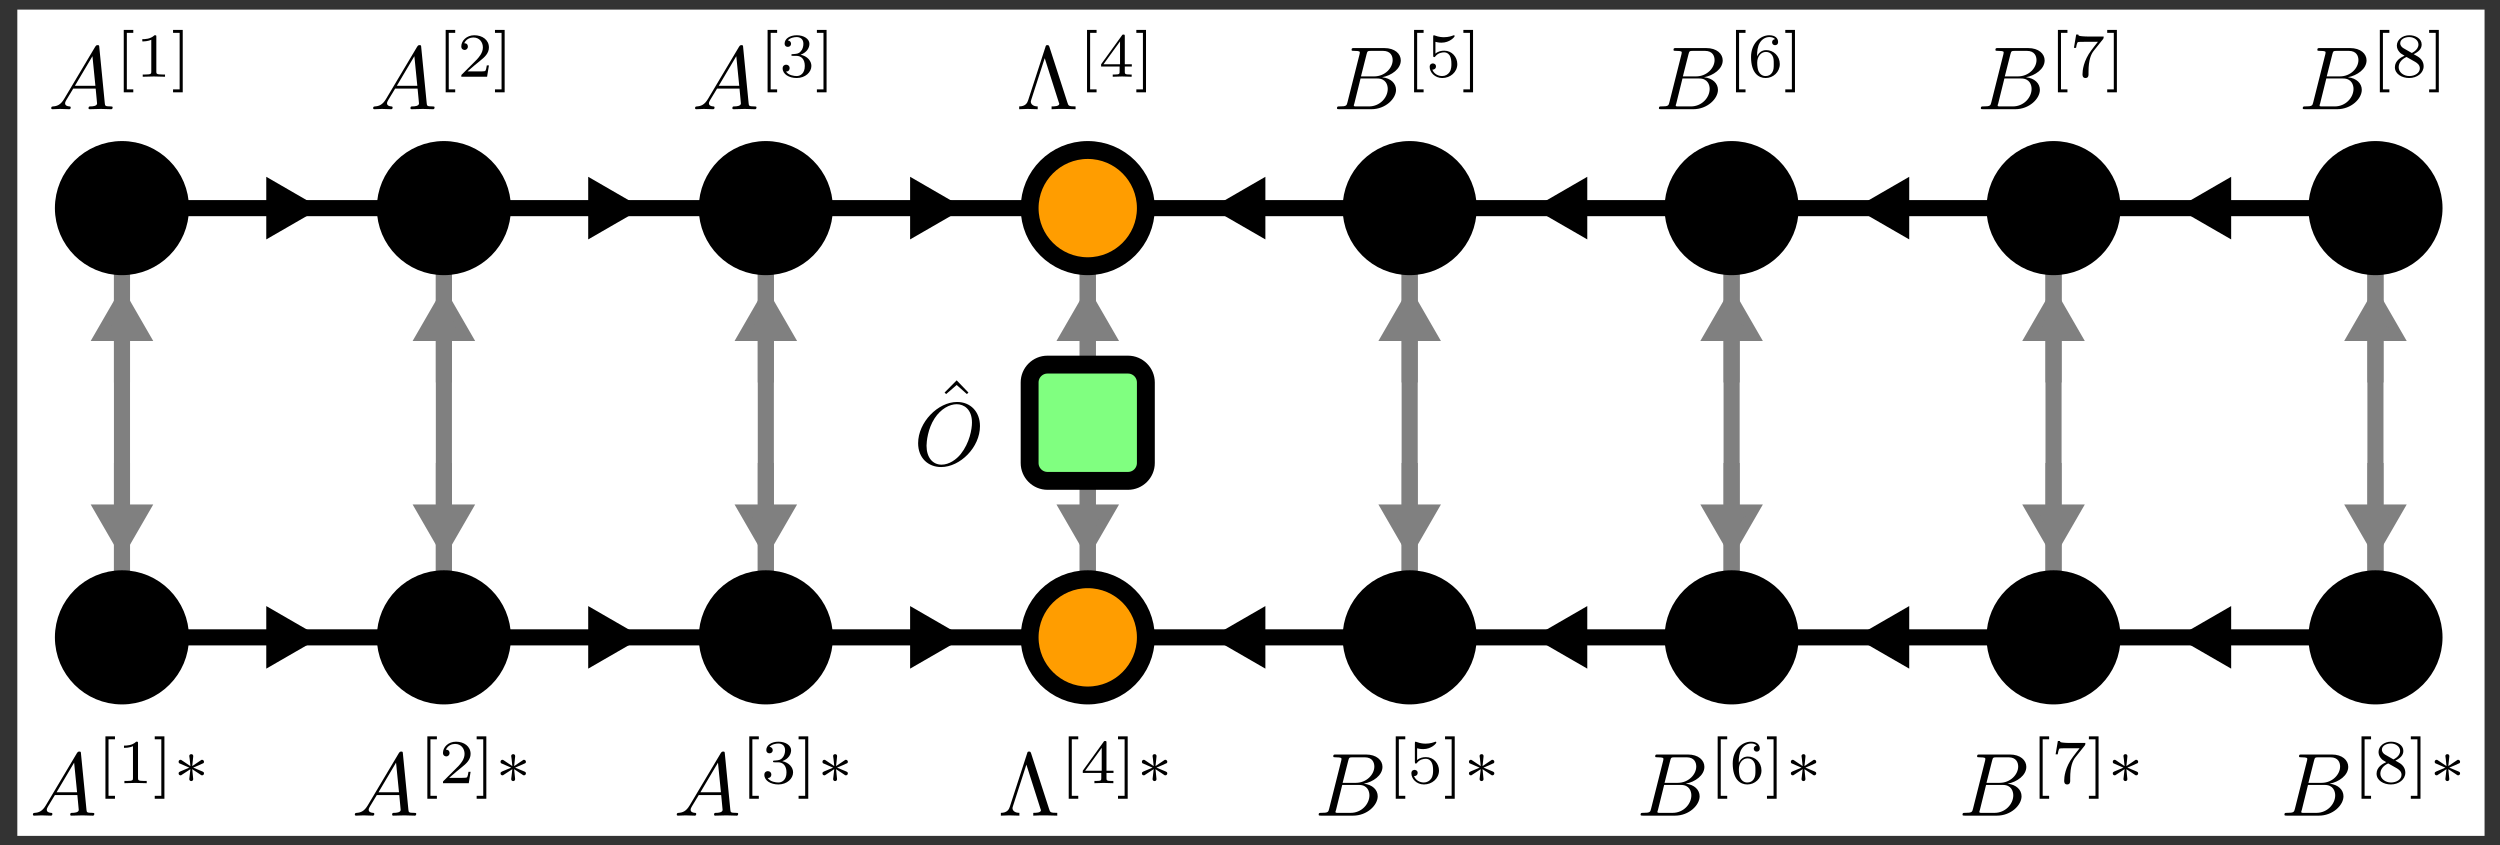 <?xml version="1.0" encoding="UTF-8"?>
<svg xmlns="http://www.w3.org/2000/svg" xmlns:xlink="http://www.w3.org/1999/xlink" width="278.525pt" height="94.192pt" viewBox="0 0 278.525 94.192" version="1.1">
<rect x="0" y="0" width="278.525" height="94.192" fill="#333333" stroke="none"/>
<defs>
<g>
<symbol overflow="visible" id="glyph0-0">
<path style="stroke:none;" d=""/>
</symbol>
<symbol overflow="visible" id="glyph0-1">
<path style="stroke:none;" d="M 2.5 -6.922 L 1.156 -5.562 L 1.328 -5.391 L 2.5 -6.406 L 3.641 -5.391 L 3.812 -5.562 Z M 2.5 -6.922 "/>
</symbol>
<symbol overflow="visible" id="glyph0-2">
<path style="stroke:none;" d="M 3.688 -6.922 C 3.625 -7.125 3.562 -7.141 3.453 -7.141 C 3.297 -7.141 3.281 -7.094 3.234 -6.922 L 1.312 -1 C 1.219 -0.703 1.016 -0.312 0.312 -0.312 L 0.312 0 C 0.641 -0.016 1.156 -0.031 1.25 -0.031 C 1.531 -0.031 2.062 -0.016 2.375 0 L 2.375 -0.312 C 1.828 -0.312 1.609 -0.594 1.609 -0.828 C 1.609 -0.875 1.609 -0.906 1.656 -1.047 L 3.156 -5.688 L 4.719 -0.781 C 4.781 -0.641 4.781 -0.625 4.781 -0.609 C 4.781 -0.312 4.188 -0.312 3.922 -0.312 L 3.922 0 C 4.281 -0.031 4.984 -0.031 5.359 -0.031 C 5.75 -0.031 6.203 -0.016 6.594 0 L 6.594 -0.312 C 5.828 -0.312 5.797 -0.375 5.688 -0.734 Z M 3.688 -6.922 "/>
</symbol>
<symbol overflow="visible" id="glyph1-0">
<path style="stroke:none;" d=""/>
</symbol>
<symbol overflow="visible" id="glyph1-1">
<path style="stroke:none;" d="M 7.375 -4.344 C 7.375 -5.953 6.312 -7.031 4.828 -7.031 C 2.688 -7.031 0.484 -4.766 0.484 -2.438 C 0.484 -0.781 1.609 0.219 3.047 0.219 C 5.156 0.219 7.375 -1.969 7.375 -4.344 Z M 3.094 -0.047 C 2.109 -0.047 1.422 -0.844 1.422 -2.156 C 1.422 -2.609 1.562 -4.062 2.328 -5.219 C 3.016 -6.266 3.984 -6.781 4.781 -6.781 C 5.594 -6.781 6.484 -6.219 6.484 -4.734 C 6.484 -4.016 6.219 -2.469 5.234 -1.234 C 4.75 -0.625 3.938 -0.047 3.094 -0.047 Z M 3.094 -0.047 "/>
</symbol>
<symbol overflow="visible" id="glyph1-2">
<path style="stroke:none;" d="M 1.781 -1.141 C 1.391 -0.484 1 -0.344 0.562 -0.312 C 0.438 -0.297 0.344 -0.297 0.344 -0.109 C 0.344 -0.047 0.406 0 0.484 0 C 0.75 0 1.062 -0.031 1.328 -0.031 C 1.672 -0.031 2.016 0 2.328 0 C 2.391 0 2.516 0 2.516 -0.188 C 2.516 -0.297 2.438 -0.312 2.359 -0.312 C 2.141 -0.328 1.891 -0.406 1.891 -0.656 C 1.891 -0.781 1.953 -0.891 2.031 -1.031 L 2.797 -2.297 L 5.297 -2.297 C 5.312 -2.094 5.453 -0.734 5.453 -0.641 C 5.453 -0.344 4.938 -0.312 4.734 -0.312 C 4.594 -0.312 4.5 -0.312 4.5 -0.109 C 4.5 0 4.609 0 4.641 0 C 5.047 0 5.469 -0.031 5.875 -0.031 C 6.125 -0.031 6.766 0 7.016 0 C 7.062 0 7.188 0 7.188 -0.203 C 7.188 -0.312 7.094 -0.312 6.953 -0.312 C 6.344 -0.312 6.344 -0.375 6.312 -0.672 L 5.703 -6.891 C 5.688 -7.094 5.688 -7.141 5.516 -7.141 C 5.359 -7.141 5.312 -7.062 5.25 -6.969 Z M 2.984 -2.609 L 4.938 -5.906 L 5.266 -2.609 Z M 2.984 -2.609 "/>
</symbol>
<symbol overflow="visible" id="glyph1-3">
<path style="stroke:none;" d="M 1.594 -0.781 C 1.5 -0.391 1.469 -0.312 0.688 -0.312 C 0.516 -0.312 0.422 -0.312 0.422 -0.109 C 0.422 0 0.516 0 0.688 0 L 4.25 0 C 5.828 0 7 -1.172 7 -2.156 C 7 -2.875 6.422 -3.453 5.453 -3.562 C 6.484 -3.75 7.531 -4.484 7.531 -5.438 C 7.531 -6.172 6.875 -6.812 5.688 -6.812 L 2.328 -6.812 C 2.141 -6.812 2.047 -6.812 2.047 -6.609 C 2.047 -6.5 2.141 -6.5 2.328 -6.5 C 2.344 -6.5 2.531 -6.5 2.703 -6.484 C 2.875 -6.453 2.969 -6.453 2.969 -6.312 C 2.969 -6.281 2.953 -6.25 2.938 -6.125 Z M 3.094 -3.656 L 3.719 -6.125 C 3.812 -6.469 3.828 -6.5 4.25 -6.5 L 5.547 -6.5 C 6.422 -6.5 6.625 -5.906 6.625 -5.469 C 6.625 -4.594 5.766 -3.656 4.562 -3.656 Z M 2.656 -0.312 C 2.516 -0.312 2.5 -0.312 2.438 -0.312 C 2.328 -0.328 2.297 -0.344 2.297 -0.422 C 2.297 -0.453 2.297 -0.469 2.359 -0.641 L 3.047 -3.422 L 4.922 -3.422 C 5.875 -3.422 6.078 -2.688 6.078 -2.266 C 6.078 -1.281 5.188 -0.312 4 -0.312 Z M 2.656 -0.312 "/>
</symbol>
<symbol overflow="visible" id="glyph2-0">
<path style="stroke:none;" d=""/>
</symbol>
<symbol overflow="visible" id="glyph2-1">
<path style="stroke:none;" d="M 2.016 1.734 L 2.016 1.406 L 1.297 1.406 L 1.297 -4.891 L 2.016 -4.891 L 2.016 -5.219 L 0.953 -5.219 L 0.953 1.734 Z M 2.016 1.734 "/>
</symbol>
<symbol overflow="visible" id="glyph2-2">
<path style="stroke:none;" d="M 2.328 -4.438 C 2.328 -4.625 2.328 -4.625 2.125 -4.625 C 1.672 -4.188 1.047 -4.188 0.766 -4.188 L 0.766 -3.938 C 0.922 -3.938 1.391 -3.938 1.766 -4.125 L 1.766 -0.578 C 1.766 -0.344 1.766 -0.25 1.078 -0.25 L 0.812 -0.25 L 0.812 0 C 0.938 0 1.797 -0.031 2.047 -0.031 C 2.266 -0.031 3.141 0 3.297 0 L 3.297 -0.25 L 3.031 -0.25 C 2.328 -0.25 2.328 -0.344 2.328 -0.578 Z M 2.328 -4.438 "/>
</symbol>
<symbol overflow="visible" id="glyph2-3">
<path style="stroke:none;" d="M 1.297 -5.219 L 0.219 -5.219 L 0.219 -4.891 L 0.953 -4.891 L 0.953 1.406 L 0.219 1.406 L 0.219 1.734 L 1.297 1.734 Z M 1.297 -5.219 "/>
</symbol>
<symbol overflow="visible" id="glyph2-4">
<path style="stroke:none;" d="M 3.516 -1.266 L 3.281 -1.266 C 3.266 -1.109 3.188 -0.703 3.094 -0.641 C 3.047 -0.594 2.516 -0.594 2.406 -0.594 L 1.125 -0.594 C 1.859 -1.234 2.109 -1.438 2.516 -1.766 C 3.031 -2.172 3.516 -2.609 3.516 -3.266 C 3.516 -4.109 2.781 -4.625 1.891 -4.625 C 1.031 -4.625 0.438 -4.016 0.438 -3.375 C 0.438 -3.031 0.734 -2.984 0.812 -2.984 C 0.969 -2.984 1.172 -3.109 1.172 -3.359 C 1.172 -3.484 1.125 -3.734 0.766 -3.734 C 0.984 -4.219 1.453 -4.375 1.781 -4.375 C 2.484 -4.375 2.844 -3.828 2.844 -3.266 C 2.844 -2.656 2.406 -2.188 2.188 -1.938 L 0.516 -0.266 C 0.438 -0.203 0.438 -0.188 0.438 0 L 3.312 0 Z M 3.516 -1.266 "/>
</symbol>
<symbol overflow="visible" id="glyph2-5">
<path style="stroke:none;" d="M 1.906 -2.328 C 2.453 -2.328 2.844 -1.953 2.844 -1.203 C 2.844 -0.344 2.328 -0.078 1.938 -0.078 C 1.656 -0.078 1.031 -0.156 0.75 -0.578 C 1.078 -0.578 1.156 -0.812 1.156 -0.969 C 1.156 -1.188 0.984 -1.344 0.766 -1.344 C 0.578 -1.344 0.375 -1.219 0.375 -0.938 C 0.375 -0.281 1.094 0.141 1.938 0.141 C 2.906 0.141 3.578 -0.516 3.578 -1.203 C 3.578 -1.75 3.141 -2.297 2.375 -2.453 C 3.094 -2.719 3.359 -3.234 3.359 -3.672 C 3.359 -4.219 2.734 -4.625 1.953 -4.625 C 1.188 -4.625 0.594 -4.25 0.594 -3.688 C 0.594 -3.453 0.75 -3.328 0.953 -3.328 C 1.172 -3.328 1.312 -3.484 1.312 -3.672 C 1.312 -3.875 1.172 -4.031 0.953 -4.047 C 1.203 -4.344 1.672 -4.422 1.938 -4.422 C 2.25 -4.422 2.688 -4.266 2.688 -3.672 C 2.688 -3.375 2.594 -3.047 2.406 -2.844 C 2.188 -2.578 1.984 -2.562 1.641 -2.531 C 1.469 -2.516 1.453 -2.516 1.422 -2.516 C 1.406 -2.516 1.344 -2.5 1.344 -2.422 C 1.344 -2.328 1.406 -2.328 1.531 -2.328 Z M 1.906 -2.328 "/>
</symbol>
<symbol overflow="visible" id="glyph2-6">
<path style="stroke:none;" d="M 3.688 -1.141 L 3.688 -1.391 L 2.906 -1.391 L 2.906 -4.5 C 2.906 -4.641 2.906 -4.703 2.766 -4.703 C 2.672 -4.703 2.641 -4.703 2.578 -4.594 L 0.266 -1.391 L 0.266 -1.141 L 2.328 -1.141 L 2.328 -0.578 C 2.328 -0.328 2.328 -0.25 1.75 -0.25 L 1.562 -0.25 L 1.562 0 C 1.922 -0.016 2.359 -0.031 2.609 -0.031 C 2.875 -0.031 3.312 -0.016 3.672 0 L 3.672 -0.25 L 3.484 -0.25 C 2.906 -0.25 2.906 -0.328 2.906 -0.578 L 2.906 -1.141 Z M 2.375 -3.938 L 2.375 -1.391 L 0.531 -1.391 Z M 2.375 -3.938 "/>
</symbol>
<symbol overflow="visible" id="glyph2-7">
<path style="stroke:none;" d="M 1.078 -3.891 C 1.438 -3.797 1.641 -3.797 1.75 -3.797 C 2.672 -3.797 3.219 -4.422 3.219 -4.531 C 3.219 -4.609 3.172 -4.625 3.141 -4.625 C 3.125 -4.625 3.109 -4.625 3.078 -4.609 C 2.906 -4.547 2.547 -4.406 2.031 -4.406 C 1.828 -4.406 1.469 -4.422 1.016 -4.594 C 0.938 -4.625 0.922 -4.625 0.922 -4.625 C 0.828 -4.625 0.828 -4.547 0.828 -4.438 L 0.828 -2.391 C 0.828 -2.266 0.828 -2.188 0.938 -2.188 C 1 -2.188 1.016 -2.188 1.078 -2.281 C 1.375 -2.656 1.812 -2.719 2.047 -2.719 C 2.469 -2.719 2.656 -2.391 2.688 -2.328 C 2.812 -2.094 2.859 -1.828 2.859 -1.422 C 2.859 -1.219 2.859 -0.812 2.641 -0.5 C 2.469 -0.25 2.172 -0.078 1.828 -0.078 C 1.375 -0.078 0.906 -0.328 0.734 -0.797 C 1 -0.781 1.141 -0.953 1.141 -1.141 C 1.141 -1.438 0.875 -1.484 0.781 -1.484 C 0.781 -1.484 0.438 -1.484 0.438 -1.109 C 0.438 -0.484 1.016 0.141 1.844 0.141 C 2.734 0.141 3.516 -0.516 3.516 -1.406 C 3.516 -2.188 2.922 -2.906 2.062 -2.906 C 1.75 -2.906 1.391 -2.844 1.078 -2.578 Z M 1.078 -3.891 "/>
</symbol>
<symbol overflow="visible" id="glyph2-8">
<path style="stroke:none;" d="M 1.047 -2.281 C 1.047 -2.844 1.094 -3.359 1.359 -3.797 C 1.594 -4.172 1.969 -4.422 2.422 -4.422 C 2.625 -4.422 2.906 -4.375 3.047 -4.188 C 2.875 -4.172 2.719 -4.047 2.719 -3.844 C 2.719 -3.672 2.844 -3.516 3.047 -3.516 C 3.266 -3.516 3.391 -3.656 3.391 -3.859 C 3.391 -4.266 3.094 -4.625 2.406 -4.625 C 1.406 -4.625 0.375 -3.703 0.375 -2.203 C 0.375 -0.406 1.219 0.141 2 0.141 C 2.844 0.141 3.578 -0.516 3.578 -1.422 C 3.578 -2.312 2.875 -2.969 2.062 -2.969 C 1.5 -2.969 1.203 -2.594 1.047 -2.281 Z M 2 -0.078 C 1.641 -0.078 1.375 -0.281 1.219 -0.594 C 1.125 -0.797 1.062 -1.156 1.062 -1.562 C 1.062 -2.25 1.469 -2.766 2.031 -2.766 C 2.344 -2.766 2.562 -2.641 2.734 -2.391 C 2.906 -2.125 2.906 -1.828 2.906 -1.422 C 2.906 -1.031 2.906 -0.734 2.719 -0.453 C 2.562 -0.219 2.328 -0.078 2 -0.078 Z M 2 -0.078 "/>
</symbol>
<symbol overflow="visible" id="glyph2-9">
<path style="stroke:none;" d="M 3.734 -4.203 C 3.797 -4.297 3.797 -4.312 3.797 -4.484 L 1.969 -4.484 C 1.688 -4.484 1.609 -4.5 1.359 -4.516 C 1 -4.547 0.984 -4.594 0.969 -4.703 L 0.734 -4.703 L 0.484 -3.219 L 0.719 -3.219 C 0.734 -3.328 0.812 -3.781 0.922 -3.859 C 0.969 -3.891 1.547 -3.891 1.641 -3.891 L 3.156 -3.891 C 2.938 -3.609 2.578 -3.172 2.438 -2.969 C 1.531 -1.781 1.438 -0.672 1.438 -0.266 C 1.438 -0.188 1.438 0.141 1.766 0.141 C 2.109 0.141 2.109 -0.172 2.109 -0.266 L 2.109 -0.547 C 2.109 -1.891 2.391 -2.516 2.688 -2.891 Z M 3.734 -4.203 "/>
</symbol>
<symbol overflow="visible" id="glyph2-10">
<path style="stroke:none;" d="M 2.469 -2.516 C 3.016 -2.781 3.359 -3.109 3.359 -3.594 C 3.359 -4.266 2.656 -4.625 1.984 -4.625 C 1.219 -4.625 0.594 -4.125 0.594 -3.469 C 0.594 -3.141 0.75 -2.906 0.875 -2.766 C 1 -2.609 1.047 -2.578 1.453 -2.344 C 1.062 -2.172 0.375 -1.797 0.375 -1.062 C 0.375 -0.297 1.172 0.141 1.969 0.141 C 2.859 0.141 3.578 -0.422 3.578 -1.172 C 3.578 -1.641 3.312 -2.031 2.906 -2.266 C 2.812 -2.328 2.578 -2.453 2.469 -2.516 Z M 1.344 -3.172 C 1.156 -3.281 0.969 -3.469 0.969 -3.734 C 0.969 -4.172 1.469 -4.422 1.969 -4.422 C 2.516 -4.422 3 -4.078 3 -3.594 C 3 -2.969 2.266 -2.656 2.266 -2.656 C 2.25 -2.656 2.234 -2.656 2.188 -2.688 Z M 1.672 -2.203 L 2.641 -1.656 C 2.812 -1.547 3.156 -1.344 3.156 -0.938 C 3.156 -0.406 2.578 -0.078 1.984 -0.078 C 1.344 -0.078 0.797 -0.5 0.797 -1.062 C 0.797 -1.578 1.172 -1.984 1.672 -2.203 Z M 1.672 -2.203 "/>
</symbol>
<symbol overflow="visible" id="glyph3-0">
<path style="stroke:none;" d=""/>
</symbol>
<symbol overflow="visible" id="glyph3-1">
<path style="stroke:none;" d="M 2.25 -1.734 C 2.828 -1.984 3.078 -2.078 3.25 -2.172 C 3.391 -2.219 3.453 -2.25 3.453 -2.391 C 3.453 -2.5 3.359 -2.609 3.234 -2.609 C 3.188 -2.609 3.172 -2.609 3.094 -2.547 L 2.141 -1.906 L 2.25 -2.938 C 2.266 -3.062 2.25 -3.234 2.031 -3.234 C 1.953 -3.234 1.812 -3.188 1.812 -3.031 C 1.812 -2.969 1.844 -2.766 1.859 -2.688 C 1.875 -2.578 1.922 -2.062 1.938 -1.906 L 0.984 -2.547 C 0.922 -2.578 0.906 -2.609 0.844 -2.609 C 0.703 -2.609 0.625 -2.5 0.625 -2.391 C 0.625 -2.25 0.703 -2.203 0.766 -2.188 L 1.812 -1.734 C 1.25 -1.484 0.984 -1.391 0.812 -1.312 C 0.688 -1.25 0.625 -1.219 0.625 -1.094 C 0.625 -0.969 0.703 -0.875 0.844 -0.875 C 0.891 -0.875 0.906 -0.875 0.984 -0.938 L 1.938 -1.562 L 1.812 -0.453 C 1.812 -0.297 1.953 -0.234 2.031 -0.234 C 2.125 -0.234 2.25 -0.297 2.25 -0.453 C 2.25 -0.516 2.219 -0.719 2.219 -0.781 C 2.203 -0.906 2.156 -1.406 2.141 -1.562 L 2.969 -1.016 C 3.156 -0.875 3.172 -0.875 3.234 -0.875 C 3.359 -0.875 3.453 -0.969 3.453 -1.094 C 3.453 -1.234 3.359 -1.266 3.297 -1.297 Z M 2.25 -1.734 "/>
</symbol>
</g>
<clipPath id="clip1">
  <path d="M 246 17 L 278.523 17 L 278.523 53 L 246 53 Z M 246 17 "/>
</clipPath>
<clipPath id="clip2">
  <path d="M 246 41 L 278.523 41 L 278.523 77 L 246 77 Z M 246 41 "/>
</clipPath>
<clipPath id="clip3">
  <path d="M 229 0 L 278.523 0 L 278.523 58 L 229 58 Z M 229 0 "/>
</clipPath>
<clipPath id="clip4">
  <path d="M 0 36 L 49 36 L 49 94.191 L 0 94.191 Z M 0 36 "/>
</clipPath>
<clipPath id="clip5">
  <path d="M 14 36 L 85 36 L 85 94.191 L 14 94.191 Z M 14 36 "/>
</clipPath>
<clipPath id="clip6">
  <path d="M 50 36 L 120 36 L 120 94.191 L 50 94.191 Z M 50 36 "/>
</clipPath>
<clipPath id="clip7">
  <path d="M 86 36 L 156 36 L 156 94.191 L 86 94.191 Z M 86 36 "/>
</clipPath>
<clipPath id="clip8">
  <path d="M 122 36 L 192 36 L 192 94.191 L 122 94.191 Z M 122 36 "/>
</clipPath>
<clipPath id="clip9">
  <path d="M 158 36 L 228 36 L 228 94.191 L 158 94.191 Z M 158 36 "/>
</clipPath>
<clipPath id="clip10">
  <path d="M 194 36 L 264 36 L 264 94.191 L 194 94.191 Z M 194 36 "/>
</clipPath>
<clipPath id="clip11">
  <path d="M 229 36 L 278.523 36 L 278.523 94.191 L 229 94.191 Z M 229 36 "/>
</clipPath>
</defs>
<g id="surface1">
<path style="fill-rule:nonzero;fill:rgb(100%,100%,100%);fill-opacity:1;stroke-width:0.399;stroke-linecap:butt;stroke-linejoin:miter;stroke:rgb(100%,100%,100%);stroke-opacity:1;stroke-miterlimit:10;" d="M -11.459 21.916 L 263.017 21.916 L 263.017 -69.74 L -11.459 -69.74 Z M -11.459 21.916 " transform="matrix(1,0,0,-1,13.588,23.186)"/>
<path style="fill:none;stroke-width:1.793;stroke-linecap:butt;stroke-linejoin:miter;stroke:rgb(50%,50%,50%);stroke-opacity:1;stroke-miterlimit:10;" d="M 0.002 -19.427 L 0.002 -6.474 " transform="matrix(1,0,0,-1,13.588,23.186)"/>
<path style="fill-rule:nonzero;fill:rgb(50%,50%,50%);fill-opacity:1;stroke-width:1.793;stroke-linecap:butt;stroke-linejoin:miter;stroke:rgb(50%,50%,50%);stroke-opacity:1;stroke-miterlimit:10;" d="M -6.906 4.261 L 0.476 -0.003 L -6.906 -4.261 Z M -6.906 4.261 " transform="matrix(0,-0.6,-0.6,0,13.588,33.313)"/>
<path style="fill:none;stroke-width:1.793;stroke-linecap:butt;stroke-linejoin:miter;stroke:rgb(50%,50%,50%);stroke-opacity:1;stroke-miterlimit:10;" d="M 35.865 -19.427 L 35.865 -6.474 " transform="matrix(1,0,0,-1,13.588,23.186)"/>
<path style="fill-rule:nonzero;fill:rgb(50%,50%,50%);fill-opacity:1;stroke-width:1.793;stroke-linecap:butt;stroke-linejoin:miter;stroke:rgb(50%,50%,50%);stroke-opacity:1;stroke-miterlimit:10;" d="M -6.906 4.259 L 0.476 0.001 L -6.906 -4.257 Z M -6.906 4.259 " transform="matrix(0,-0.6,-0.6,0,49.454,33.313)"/>
<path style="fill:none;stroke-width:1.793;stroke-linecap:butt;stroke-linejoin:miter;stroke:rgb(50%,50%,50%);stroke-opacity:1;stroke-miterlimit:10;" d="M 71.732 -19.427 L 71.732 -6.474 " transform="matrix(1,0,0,-1,13.588,23.186)"/>
<path style="fill-rule:nonzero;fill:rgb(50%,50%,50%);fill-opacity:1;stroke-width:1.793;stroke-linecap:butt;stroke-linejoin:miter;stroke:rgb(50%,50%,50%);stroke-opacity:1;stroke-miterlimit:10;" d="M -6.906 4.257 L 0.476 -0.001 L -6.906 -4.259 Z M -6.906 4.257 " transform="matrix(0,-0.6,-0.6,0,85.32,33.313)"/>
<path style="fill:none;stroke-width:1.793;stroke-linecap:butt;stroke-linejoin:miter;stroke:rgb(50%,50%,50%);stroke-opacity:1;stroke-miterlimit:10;" d="M 107.6 -19.427 L 107.6 -6.474 " transform="matrix(1,0,0,-1,13.588,23.186)"/>
<path style="fill-rule:nonzero;fill:rgb(50%,50%,50%);fill-opacity:1;stroke-width:1.793;stroke-linecap:butt;stroke-linejoin:miter;stroke:rgb(50%,50%,50%);stroke-opacity:1;stroke-miterlimit:10;" d="M -6.906 4.261 L 0.476 -0.003 L -6.906 -4.261 Z M -6.906 4.261 " transform="matrix(0,-0.6,-0.6,0,121.186,33.313)"/>
<path style="fill:none;stroke-width:1.793;stroke-linecap:butt;stroke-linejoin:miter;stroke:rgb(50%,50%,50%);stroke-opacity:1;stroke-miterlimit:10;" d="M 143.463 -19.427 L 143.463 -6.474 " transform="matrix(1,0,0,-1,13.588,23.186)"/>
<path style="fill-rule:nonzero;fill:rgb(50%,50%,50%);fill-opacity:1;stroke-width:1.793;stroke-linecap:butt;stroke-linejoin:miter;stroke:rgb(50%,50%,50%);stroke-opacity:1;stroke-miterlimit:10;" d="M -6.906 4.259 L 0.476 0.001 L -6.906 -4.257 Z M -6.906 4.259 " transform="matrix(0,-0.6,-0.6,0,157.052,33.313)"/>
<path style="fill:none;stroke-width:1.793;stroke-linecap:butt;stroke-linejoin:miter;stroke:rgb(50%,50%,50%);stroke-opacity:1;stroke-miterlimit:10;" d="M 179.33 -19.427 L 179.33 -6.474 " transform="matrix(1,0,0,-1,13.588,23.186)"/>
<path style="fill-rule:nonzero;fill:rgb(50%,50%,50%);fill-opacity:1;stroke-width:1.793;stroke-linecap:butt;stroke-linejoin:miter;stroke:rgb(50%,50%,50%);stroke-opacity:1;stroke-miterlimit:10;" d="M -6.906 4.257 L 0.476 -0.001 L -6.906 -4.259 Z M -6.906 4.257 " transform="matrix(0,-0.6,-0.6,0,192.917,33.313)"/>
<path style="fill:none;stroke-width:1.793;stroke-linecap:butt;stroke-linejoin:miter;stroke:rgb(50%,50%,50%);stroke-opacity:1;stroke-miterlimit:10;" d="M 215.197 -19.427 L 215.197 -6.474 " transform="matrix(1,0,0,-1,13.588,23.186)"/>
<path style="fill-rule:nonzero;fill:rgb(50%,50%,50%);fill-opacity:1;stroke-width:1.793;stroke-linecap:butt;stroke-linejoin:miter;stroke:rgb(50%,50%,50%);stroke-opacity:1;stroke-miterlimit:10;" d="M -6.906 4.261 L 0.476 -0.003 L -6.906 -4.261 Z M -6.906 4.261 " transform="matrix(0,-0.6,-0.6,0,228.783,33.313)"/>
<path style="fill:none;stroke-width:1.793;stroke-linecap:butt;stroke-linejoin:miter;stroke:rgb(50%,50%,50%);stroke-opacity:1;stroke-miterlimit:10;" d="M 251.06 -19.427 L 251.06 -6.474 " transform="matrix(1,0,0,-1,13.588,23.186)"/>
<path style=" stroke:none;fill-rule:nonzero;fill:rgb(50%,50%,50%);fill-opacity:1;" d="M 262.094 37.457 L 264.648 33.027 L 267.203 37.457 Z M 262.094 37.457 "/>
<g clip-path="url(#clip1)" clip-rule="nonzero">
<path style="fill:none;stroke-width:1.793;stroke-linecap:butt;stroke-linejoin:miter;stroke:rgb(50%,50%,50%);stroke-opacity:1;stroke-miterlimit:10;" d="M -6.906 4.259 L 0.476 0.001 L -6.906 -4.257 Z M -6.906 4.259 " transform="matrix(0,-0.6,-0.6,0,264.649,33.313)"/>
</g>
<path style="fill:none;stroke-width:1.793;stroke-linecap:butt;stroke-linejoin:miter;stroke:rgb(50%,50%,50%);stroke-opacity:1;stroke-miterlimit:10;" d="M 0.002 -28.392 L 0.002 -41.345 " transform="matrix(1,0,0,-1,13.588,23.186)"/>
<path style="fill-rule:nonzero;fill:rgb(50%,50%,50%);fill-opacity:1;stroke-width:1.793;stroke-linecap:butt;stroke-linejoin:miter;stroke:rgb(50%,50%,50%);stroke-opacity:1;stroke-miterlimit:10;" d="M -6.903 4.261 L 0.473 0.003 L -6.903 -4.261 Z M -6.903 4.261 " transform="matrix(0,0.6,0.6,0,13.588,60.88)"/>
<path style="fill:none;stroke-width:1.793;stroke-linecap:butt;stroke-linejoin:miter;stroke:rgb(50%,50%,50%);stroke-opacity:1;stroke-miterlimit:10;" d="M 35.865 -28.392 L 35.865 -41.345 " transform="matrix(1,0,0,-1,13.588,23.186)"/>
<path style="fill-rule:nonzero;fill:rgb(50%,50%,50%);fill-opacity:1;stroke-width:1.793;stroke-linecap:butt;stroke-linejoin:miter;stroke:rgb(50%,50%,50%);stroke-opacity:1;stroke-miterlimit:10;" d="M -6.903 4.257 L 0.473 -0.001 L -6.903 -4.259 Z M -6.903 4.257 " transform="matrix(0,0.6,0.6,0,49.454,60.88)"/>
<path style="fill:none;stroke-width:1.793;stroke-linecap:butt;stroke-linejoin:miter;stroke:rgb(50%,50%,50%);stroke-opacity:1;stroke-miterlimit:10;" d="M 71.732 -28.392 L 71.732 -41.345 " transform="matrix(1,0,0,-1,13.588,23.186)"/>
<path style="fill-rule:nonzero;fill:rgb(50%,50%,50%);fill-opacity:1;stroke-width:1.793;stroke-linecap:butt;stroke-linejoin:miter;stroke:rgb(50%,50%,50%);stroke-opacity:1;stroke-miterlimit:10;" d="M -6.903 4.259 L 0.473 0.001 L -6.903 -4.257 Z M -6.903 4.259 " transform="matrix(0,0.6,0.6,0,85.32,60.88)"/>
<path style="fill:none;stroke-width:1.793;stroke-linecap:butt;stroke-linejoin:miter;stroke:rgb(50%,50%,50%);stroke-opacity:1;stroke-miterlimit:10;" d="M 107.6 -28.392 L 107.6 -41.345 " transform="matrix(1,0,0,-1,13.588,23.186)"/>
<path style="fill-rule:nonzero;fill:rgb(50%,50%,50%);fill-opacity:1;stroke-width:1.793;stroke-linecap:butt;stroke-linejoin:miter;stroke:rgb(50%,50%,50%);stroke-opacity:1;stroke-miterlimit:10;" d="M -6.903 4.261 L 0.473 0.003 L -6.903 -4.261 Z M -6.903 4.261 " transform="matrix(0,0.6,0.6,0,121.186,60.88)"/>
<path style="fill:none;stroke-width:1.793;stroke-linecap:butt;stroke-linejoin:miter;stroke:rgb(50%,50%,50%);stroke-opacity:1;stroke-miterlimit:10;" d="M 143.463 -28.392 L 143.463 -41.345 " transform="matrix(1,0,0,-1,13.588,23.186)"/>
<path style="fill-rule:nonzero;fill:rgb(50%,50%,50%);fill-opacity:1;stroke-width:1.793;stroke-linecap:butt;stroke-linejoin:miter;stroke:rgb(50%,50%,50%);stroke-opacity:1;stroke-miterlimit:10;" d="M -6.903 4.257 L 0.473 -0.001 L -6.903 -4.259 Z M -6.903 4.257 " transform="matrix(0,0.6,0.6,0,157.052,60.88)"/>
<path style="fill:none;stroke-width:1.793;stroke-linecap:butt;stroke-linejoin:miter;stroke:rgb(50%,50%,50%);stroke-opacity:1;stroke-miterlimit:10;" d="M 179.33 -28.392 L 179.33 -41.345 " transform="matrix(1,0,0,-1,13.588,23.186)"/>
<path style="fill-rule:nonzero;fill:rgb(50%,50%,50%);fill-opacity:1;stroke-width:1.793;stroke-linecap:butt;stroke-linejoin:miter;stroke:rgb(50%,50%,50%);stroke-opacity:1;stroke-miterlimit:10;" d="M -6.903 4.259 L 0.473 0.001 L -6.903 -4.257 Z M -6.903 4.259 " transform="matrix(0,0.6,0.6,0,192.917,60.88)"/>
<path style="fill:none;stroke-width:1.793;stroke-linecap:butt;stroke-linejoin:miter;stroke:rgb(50%,50%,50%);stroke-opacity:1;stroke-miterlimit:10;" d="M 215.197 -28.392 L 215.197 -41.345 " transform="matrix(1,0,0,-1,13.588,23.186)"/>
<path style="fill-rule:nonzero;fill:rgb(50%,50%,50%);fill-opacity:1;stroke-width:1.793;stroke-linecap:butt;stroke-linejoin:miter;stroke:rgb(50%,50%,50%);stroke-opacity:1;stroke-miterlimit:10;" d="M -6.903 4.261 L 0.473 0.003 L -6.903 -4.261 Z M -6.903 4.261 " transform="matrix(0,0.6,0.6,0,228.783,60.88)"/>
<path style="fill:none;stroke-width:1.793;stroke-linecap:butt;stroke-linejoin:miter;stroke:rgb(50%,50%,50%);stroke-opacity:1;stroke-miterlimit:10;" d="M 251.06 -28.392 L 251.06 -41.345 " transform="matrix(1,0,0,-1,13.588,23.186)"/>
<path style=" stroke:none;fill-rule:nonzero;fill:rgb(50%,50%,50%);fill-opacity:1;" d="M 267.203 56.738 L 264.648 61.164 L 262.094 56.738 Z M 267.203 56.738 "/>
<g clip-path="url(#clip2)" clip-rule="nonzero">
<path style="fill:none;stroke-width:1.793;stroke-linecap:butt;stroke-linejoin:miter;stroke:rgb(50%,50%,50%);stroke-opacity:1;stroke-miterlimit:10;" d="M -6.903 4.257 L 0.473 -0.001 L -6.903 -4.259 Z M -6.903 4.257 " transform="matrix(0,0.6,0.6,0,264.649,60.88)"/>
</g>
<path style="fill:none;stroke-width:1.793;stroke-linecap:butt;stroke-linejoin:miter;stroke:rgb(50%,50%,50%);stroke-opacity:1;stroke-miterlimit:10;" d="M 0.002 -6.474 L 0.002 -41.345 " transform="matrix(1,0,0,-1,13.588,23.186)"/>
<path style="fill:none;stroke-width:1.793;stroke-linecap:butt;stroke-linejoin:miter;stroke:rgb(50%,50%,50%);stroke-opacity:1;stroke-miterlimit:10;" d="M 35.865 -6.474 L 35.865 -41.345 " transform="matrix(1,0,0,-1,13.588,23.186)"/>
<path style="fill:none;stroke-width:1.793;stroke-linecap:butt;stroke-linejoin:miter;stroke:rgb(50%,50%,50%);stroke-opacity:1;stroke-miterlimit:10;" d="M 71.732 -6.474 L 71.732 -41.345 " transform="matrix(1,0,0,-1,13.588,23.186)"/>
<path style="fill:none;stroke-width:1.793;stroke-linecap:butt;stroke-linejoin:miter;stroke:rgb(50%,50%,50%);stroke-opacity:1;stroke-miterlimit:10;" d="M 107.6 -6.474 L 107.6 -41.345 " transform="matrix(1,0,0,-1,13.588,23.186)"/>
<path style="fill:none;stroke-width:1.793;stroke-linecap:butt;stroke-linejoin:miter;stroke:rgb(50%,50%,50%);stroke-opacity:1;stroke-miterlimit:10;" d="M 143.463 -6.474 L 143.463 -41.345 " transform="matrix(1,0,0,-1,13.588,23.186)"/>
<path style="fill:none;stroke-width:1.793;stroke-linecap:butt;stroke-linejoin:miter;stroke:rgb(50%,50%,50%);stroke-opacity:1;stroke-miterlimit:10;" d="M 179.33 -6.474 L 179.33 -41.345 " transform="matrix(1,0,0,-1,13.588,23.186)"/>
<path style="fill:none;stroke-width:1.793;stroke-linecap:butt;stroke-linejoin:miter;stroke:rgb(50%,50%,50%);stroke-opacity:1;stroke-miterlimit:10;" d="M 215.197 -6.474 L 215.197 -41.345 " transform="matrix(1,0,0,-1,13.588,23.186)"/>
<path style="fill:none;stroke-width:1.793;stroke-linecap:butt;stroke-linejoin:miter;stroke:rgb(50%,50%,50%);stroke-opacity:1;stroke-miterlimit:10;" d="M 251.06 -6.474 L 251.06 -41.345 " transform="matrix(1,0,0,-1,13.588,23.186)"/>
<path style="fill-rule:nonzero;fill:rgb(0%,0%,0%);fill-opacity:1;stroke-width:1.993;stroke-linecap:butt;stroke-linejoin:miter;stroke:rgb(0%,0%,0%);stroke-opacity:1;stroke-miterlimit:10;" d="M 6.474 -0.002 C 6.474 3.577 3.576 6.475 0.002 6.475 C -3.576 6.475 -6.475 3.577 -6.475 -0.002 C -6.475 -3.576 -3.576 -6.474 0.002 -6.474 C 3.576 -6.474 6.474 -3.576 6.474 -0.002 Z M 6.474 -0.002 " transform="matrix(1,0,0,-1,13.588,23.186)"/>
<path style="fill-rule:nonzero;fill:rgb(0%,0%,0%);fill-opacity:1;stroke-width:1.993;stroke-linecap:butt;stroke-linejoin:miter;stroke:rgb(0%,0%,0%);stroke-opacity:1;stroke-miterlimit:10;" d="M 42.342 -0.002 C 42.342 3.577 39.443 6.475 35.865 6.475 C 32.291 6.475 29.389 3.577 29.389 -0.002 C 29.389 -3.576 32.291 -6.474 35.865 -6.474 C 39.443 -6.474 42.342 -3.576 42.342 -0.002 Z M 42.342 -0.002 " transform="matrix(1,0,0,-1,13.588,23.186)"/>
<path style="fill-rule:nonzero;fill:rgb(0%,0%,0%);fill-opacity:1;stroke-width:1.993;stroke-linecap:butt;stroke-linejoin:miter;stroke:rgb(0%,0%,0%);stroke-opacity:1;stroke-miterlimit:10;" d="M 78.209 -0.002 C 78.209 3.577 75.307 6.475 71.732 6.475 C 68.154 6.475 65.256 3.577 65.256 -0.002 C 65.256 -3.576 68.154 -6.474 71.732 -6.474 C 75.307 -6.474 78.209 -3.576 78.209 -0.002 Z M 78.209 -0.002 " transform="matrix(1,0,0,-1,13.588,23.186)"/>
<path style="fill-rule:nonzero;fill:rgb(100%,61.6%,0%);fill-opacity:1;stroke-width:1.993;stroke-linecap:butt;stroke-linejoin:miter;stroke:rgb(0%,0%,0%);stroke-opacity:1;stroke-miterlimit:10;" d="M 114.072 -0.002 C 114.072 3.577 111.174 6.475 107.6 6.475 C 104.021 6.475 101.123 3.577 101.123 -0.002 C 101.123 -3.576 104.021 -6.474 107.6 -6.474 C 111.174 -6.474 114.072 -3.576 114.072 -0.002 Z M 114.072 -0.002 " transform="matrix(1,0,0,-1,13.588,23.186)"/>
<path style="fill-rule:nonzero;fill:rgb(0%,0%,0%);fill-opacity:1;stroke-width:1.993;stroke-linecap:butt;stroke-linejoin:miter;stroke:rgb(0%,0%,0%);stroke-opacity:1;stroke-miterlimit:10;" d="M 149.939 -0.002 C 149.939 3.577 147.041 6.475 143.463 6.475 C 139.889 6.475 136.986 3.577 136.986 -0.002 C 136.986 -3.576 139.889 -6.474 143.463 -6.474 C 147.041 -6.474 149.939 -3.576 149.939 -0.002 Z M 149.939 -0.002 " transform="matrix(1,0,0,-1,13.588,23.186)"/>
<path style="fill-rule:nonzero;fill:rgb(0%,0%,0%);fill-opacity:1;stroke-width:1.993;stroke-linecap:butt;stroke-linejoin:miter;stroke:rgb(0%,0%,0%);stroke-opacity:1;stroke-miterlimit:10;" d="M 185.807 -0.002 C 185.807 3.577 182.904 6.475 179.33 6.475 C 175.752 6.475 172.853 3.577 172.853 -0.002 C 172.853 -3.576 175.752 -6.474 179.33 -6.474 C 182.904 -6.474 185.807 -3.576 185.807 -0.002 Z M 185.807 -0.002 " transform="matrix(1,0,0,-1,13.588,23.186)"/>
<path style="fill-rule:nonzero;fill:rgb(0%,0%,0%);fill-opacity:1;stroke-width:1.993;stroke-linecap:butt;stroke-linejoin:miter;stroke:rgb(0%,0%,0%);stroke-opacity:1;stroke-miterlimit:10;" d="M 221.67 -0.002 C 221.67 3.577 218.771 6.475 215.197 6.475 C 211.619 6.475 208.721 3.577 208.721 -0.002 C 208.721 -3.576 211.619 -6.474 215.197 -6.474 C 218.771 -6.474 221.67 -3.576 221.67 -0.002 Z M 221.67 -0.002 " transform="matrix(1,0,0,-1,13.588,23.186)"/>
<path style=" stroke:none;fill-rule:nonzero;fill:rgb(0%,0%,0%);fill-opacity:1;" d="M 271.125 23.188 C 271.125 19.609 268.227 16.711 264.648 16.711 C 261.074 16.711 258.172 19.609 258.172 23.188 C 258.172 26.762 261.074 29.66 264.648 29.66 C 268.227 29.66 271.125 26.762 271.125 23.188 Z M 271.125 23.188 "/>
<g clip-path="url(#clip3)" clip-rule="nonzero">
<path style="fill:none;stroke-width:1.993;stroke-linecap:butt;stroke-linejoin:miter;stroke:rgb(0%,0%,0%);stroke-opacity:1;stroke-miterlimit:10;" d="M 257.537 -0.002 C 257.537 3.577 254.639 6.475 251.06 6.475 C 247.486 6.475 244.584 3.577 244.584 -0.002 C 244.584 -3.576 247.486 -6.474 251.06 -6.474 C 254.639 -6.474 257.537 -3.576 257.537 -0.002 Z M 257.537 -0.002 " transform="matrix(1,0,0,-1,13.588,23.186)"/>
</g>
<path style="fill-rule:nonzero;fill:rgb(50%,100%,50%);fill-opacity:1;stroke-width:1.993;stroke-linecap:butt;stroke-linejoin:miter;stroke:rgb(0%,0%,0%);stroke-opacity:1;stroke-miterlimit:10;" d="M 112.08 -17.435 L 103.115 -17.435 C 102.014 -17.435 101.123 -18.326 101.123 -19.427 L 101.123 -28.392 C 101.123 -29.494 102.014 -30.388 103.115 -30.388 L 112.08 -30.388 C 113.182 -30.388 114.072 -29.494 114.072 -28.392 L 114.072 -19.427 C 114.072 -18.326 113.182 -17.435 112.08 -17.435 Z M 112.08 -17.435 " transform="matrix(1,0,0,-1,13.588,23.186)"/>
<g style="fill:rgb(0%,0%,0%);fill-opacity:1;">
  <use xlink:href="#glyph0-1" x="104.081" y="49.296"/>
</g>
<g style="fill:rgb(0%,0%,0%);fill-opacity:1;">
  <use xlink:href="#glyph1-1" x="101.804" y="51.815"/>
</g>
<path style="fill:none;stroke-width:1.793;stroke-linecap:butt;stroke-linejoin:miter;stroke:rgb(0%,0%,0%);stroke-opacity:1;stroke-miterlimit:10;" d="M 6.474 -0.002 L 29.389 -0.002 " transform="matrix(1,0,0,-1,13.588,23.186)"/>
<path style="fill-rule:nonzero;fill:rgb(0%,0%,0%);fill-opacity:1;stroke-width:1.793;stroke-linecap:butt;stroke-linejoin:miter;stroke:rgb(0%,0%,0%);stroke-opacity:1;stroke-miterlimit:10;" d="M -6.904 4.262 L 0.473 -0.003 L -6.904 -4.26 Z M -6.904 4.262 " transform="matrix(0.6,0,0,-0.6,34.345,23.186)"/>
<path style="fill:none;stroke-width:1.793;stroke-linecap:butt;stroke-linejoin:miter;stroke:rgb(0%,0%,0%);stroke-opacity:1;stroke-miterlimit:10;" d="M 42.342 -0.002 L 65.256 -0.002 " transform="matrix(1,0,0,-1,13.588,23.186)"/>
<path style="fill-rule:nonzero;fill:rgb(0%,0%,0%);fill-opacity:1;stroke-width:1.793;stroke-linecap:butt;stroke-linejoin:miter;stroke:rgb(0%,0%,0%);stroke-opacity:1;stroke-miterlimit:10;" d="M -6.902 4.262 L 0.475 -0.003 L -6.902 -4.26 Z M -6.902 4.262 " transform="matrix(0.6,0,0,-0.6,70.211,23.186)"/>
<path style="fill:none;stroke-width:1.793;stroke-linecap:butt;stroke-linejoin:miter;stroke:rgb(0%,0%,0%);stroke-opacity:1;stroke-miterlimit:10;" d="M 78.209 -0.002 L 101.123 -0.002 " transform="matrix(1,0,0,-1,13.588,23.186)"/>
<path style="fill-rule:nonzero;fill:rgb(0%,0%,0%);fill-opacity:1;stroke-width:1.793;stroke-linecap:butt;stroke-linejoin:miter;stroke:rgb(0%,0%,0%);stroke-opacity:1;stroke-miterlimit:10;" d="M -6.906 4.262 L 0.47 -0.003 L -6.906 -4.26 Z M -6.906 4.262 " transform="matrix(0.6,0,0,-0.6,106.077,23.186)"/>
<path style="fill:none;stroke-width:1.793;stroke-linecap:butt;stroke-linejoin:miter;stroke:rgb(0%,0%,0%);stroke-opacity:1;stroke-miterlimit:10;" d="M 136.986 -0.002 L 114.072 -0.002 " transform="matrix(1,0,0,-1,13.588,23.186)"/>
<path style="fill-rule:nonzero;fill:rgb(0%,0%,0%);fill-opacity:1;stroke-width:1.793;stroke-linecap:butt;stroke-linejoin:miter;stroke:rgb(0%,0%,0%);stroke-opacity:1;stroke-miterlimit:10;" d="M -6.906 4.26 L 0.471 0.003 L -6.906 -4.262 Z M -6.906 4.26 " transform="matrix(-0.6,0,0,0.6,136.294,23.186)"/>
<path style="fill:none;stroke-width:1.793;stroke-linecap:butt;stroke-linejoin:miter;stroke:rgb(0%,0%,0%);stroke-opacity:1;stroke-miterlimit:10;" d="M 172.853 -0.002 L 149.939 -0.002 " transform="matrix(1,0,0,-1,13.588,23.186)"/>
<path style="fill-rule:nonzero;fill:rgb(0%,0%,0%);fill-opacity:1;stroke-width:1.793;stroke-linecap:butt;stroke-linejoin:miter;stroke:rgb(0%,0%,0%);stroke-opacity:1;stroke-miterlimit:10;" d="M -6.901 4.26 L 0.475 0.003 L -6.901 -4.262 Z M -6.901 4.26 " transform="matrix(-0.6,0,0,0.6,172.16,23.186)"/>
<path style="fill:none;stroke-width:1.793;stroke-linecap:butt;stroke-linejoin:miter;stroke:rgb(0%,0%,0%);stroke-opacity:1;stroke-miterlimit:10;" d="M 208.721 -0.002 L 185.807 -0.002 " transform="matrix(1,0,0,-1,13.588,23.186)"/>
<path style="fill-rule:nonzero;fill:rgb(0%,0%,0%);fill-opacity:1;stroke-width:1.793;stroke-linecap:butt;stroke-linejoin:miter;stroke:rgb(0%,0%,0%);stroke-opacity:1;stroke-miterlimit:10;" d="M -6.904 4.26 L 0.473 0.003 L -6.904 -4.262 Z M -6.904 4.26 " transform="matrix(-0.6,0,0,0.6,208.026,23.186)"/>
<path style="fill:none;stroke-width:1.793;stroke-linecap:butt;stroke-linejoin:miter;stroke:rgb(0%,0%,0%);stroke-opacity:1;stroke-miterlimit:10;" d="M 244.584 -0.002 L 221.67 -0.002 " transform="matrix(1,0,0,-1,13.588,23.186)"/>
<path style="fill-rule:nonzero;fill:rgb(0%,0%,0%);fill-opacity:1;stroke-width:1.793;stroke-linecap:butt;stroke-linejoin:miter;stroke:rgb(0%,0%,0%);stroke-opacity:1;stroke-miterlimit:10;" d="M -6.906 4.26 L 0.471 0.003 L -6.906 -4.262 Z M -6.906 4.26 " transform="matrix(-0.6,0,0,0.6,243.892,23.186)"/>
<g style="fill:rgb(0%,0%,0%);fill-opacity:1;">
  <use xlink:href="#glyph1-2" x="5.362" y="12.167"/>
</g>
<g style="fill:rgb(0%,0%,0%);fill-opacity:1;">
  <use xlink:href="#glyph2-1" x="12.834" y="8.551"/>
  <use xlink:href="#glyph2-2" x="15.089" y="8.551"/>
  <use xlink:href="#glyph2-3" x="19.061" y="8.551"/>
</g>
<g style="fill:rgb(0%,0%,0%);fill-opacity:1;">
  <use xlink:href="#glyph1-2" x="41.227" y="12.167"/>
</g>
<g style="fill:rgb(0%,0%,0%);fill-opacity:1;">
  <use xlink:href="#glyph2-1" x="48.699" y="8.551"/>
  <use xlink:href="#glyph2-4" x="50.954" y="8.551"/>
  <use xlink:href="#glyph2-3" x="54.926" y="8.551"/>
</g>
<g style="fill:rgb(0%,0%,0%);fill-opacity:1;">
  <use xlink:href="#glyph1-2" x="77.092" y="12.167"/>
</g>
<g style="fill:rgb(0%,0%,0%);fill-opacity:1;">
  <use xlink:href="#glyph2-1" x="84.564" y="8.551"/>
  <use xlink:href="#glyph2-5" x="86.819" y="8.551"/>
  <use xlink:href="#glyph2-3" x="90.791" y="8.551"/>
</g>
<g style="fill:rgb(0%,0%,0%);fill-opacity:1;">
  <use xlink:href="#glyph0-2" x="113.235" y="12.167"/>
</g>
<g style="fill:rgb(0%,0%,0%);fill-opacity:1;">
  <use xlink:href="#glyph2-1" x="120.153" y="8.551"/>
  <use xlink:href="#glyph2-6" x="122.408" y="8.551"/>
  <use xlink:href="#glyph2-3" x="126.38" y="8.551"/>
</g>
<g style="fill:rgb(0%,0%,0%);fill-opacity:1;">
  <use xlink:href="#glyph1-3" x="148.531" y="12.167"/>
</g>
<g style="fill:rgb(0%,0%,0%);fill-opacity:1;">
  <use xlink:href="#glyph2-1" x="156.588" y="8.551"/>
  <use xlink:href="#glyph2-7" x="158.843" y="8.551"/>
  <use xlink:href="#glyph2-3" x="162.815" y="8.551"/>
</g>
<g style="fill:rgb(0%,0%,0%);fill-opacity:1;">
  <use xlink:href="#glyph1-3" x="184.396" y="12.167"/>
</g>
<g style="fill:rgb(0%,0%,0%);fill-opacity:1;">
  <use xlink:href="#glyph2-1" x="192.453" y="8.551"/>
  <use xlink:href="#glyph2-8" x="194.708" y="8.551"/>
  <use xlink:href="#glyph2-3" x="198.68" y="8.551"/>
</g>
<g style="fill:rgb(0%,0%,0%);fill-opacity:1;">
  <use xlink:href="#glyph1-3" x="220.262" y="12.167"/>
</g>
<g style="fill:rgb(0%,0%,0%);fill-opacity:1;">
  <use xlink:href="#glyph2-1" x="228.318" y="8.551"/>
  <use xlink:href="#glyph2-9" x="230.573" y="8.551"/>
  <use xlink:href="#glyph2-3" x="234.545" y="8.551"/>
</g>
<g style="fill:rgb(0%,0%,0%);fill-opacity:1;">
  <use xlink:href="#glyph1-3" x="256.127" y="12.167"/>
</g>
<g style="fill:rgb(0%,0%,0%);fill-opacity:1;">
  <use xlink:href="#glyph2-1" x="264.184" y="8.551"/>
  <use xlink:href="#glyph2-10" x="266.439" y="8.551"/>
  <use xlink:href="#glyph2-3" x="270.411" y="8.551"/>
</g>
<path style=" stroke:none;fill-rule:nonzero;fill:rgb(0%,0%,0%);fill-opacity:1;" d="M 20.062 71.008 C 20.062 67.43 17.164 64.531 13.59 64.531 C 10.012 64.531 7.113 67.43 7.113 71.008 C 7.113 74.582 10.012 77.484 13.59 77.484 C 17.164 77.484 20.062 74.582 20.062 71.008 Z M 20.062 71.008 "/>
<g clip-path="url(#clip4)" clip-rule="nonzero">
<path style="fill:none;stroke-width:1.993;stroke-linecap:butt;stroke-linejoin:miter;stroke:rgb(0%,0%,0%);stroke-opacity:1;stroke-miterlimit:10;" d="M 6.474 -47.822 C 6.474 -44.244 3.576 -41.345 0.002 -41.345 C -3.576 -41.345 -6.475 -44.244 -6.475 -47.822 C -6.475 -51.396 -3.576 -54.298 0.002 -54.298 C 3.576 -54.298 6.474 -51.396 6.474 -47.822 Z M 6.474 -47.822 " transform="matrix(1,0,0,-1,13.588,23.186)"/>
</g>
<path style=" stroke:none;fill-rule:nonzero;fill:rgb(0%,0%,0%);fill-opacity:1;" d="M 55.93 71.008 C 55.93 67.43 53.031 64.531 49.453 64.531 C 45.879 64.531 42.977 67.43 42.977 71.008 C 42.977 74.582 45.879 77.484 49.453 77.484 C 53.031 77.484 55.93 74.582 55.93 71.008 Z M 55.93 71.008 "/>
<g clip-path="url(#clip5)" clip-rule="nonzero">
<path style="fill:none;stroke-width:1.993;stroke-linecap:butt;stroke-linejoin:miter;stroke:rgb(0%,0%,0%);stroke-opacity:1;stroke-miterlimit:10;" d="M 42.342 -47.822 C 42.342 -44.244 39.443 -41.345 35.865 -41.345 C 32.291 -41.345 29.389 -44.244 29.389 -47.822 C 29.389 -51.396 32.291 -54.298 35.865 -54.298 C 39.443 -54.298 42.342 -51.396 42.342 -47.822 Z M 42.342 -47.822 " transform="matrix(1,0,0,-1,13.588,23.186)"/>
</g>
<path style=" stroke:none;fill-rule:nonzero;fill:rgb(0%,0%,0%);fill-opacity:1;" d="M 91.797 71.008 C 91.797 67.43 88.895 64.531 85.32 64.531 C 81.742 64.531 78.844 67.43 78.844 71.008 C 78.844 74.582 81.742 77.484 85.32 77.484 C 88.895 77.484 91.797 74.582 91.797 71.008 Z M 91.797 71.008 "/>
<g clip-path="url(#clip6)" clip-rule="nonzero">
<path style="fill:none;stroke-width:1.993;stroke-linecap:butt;stroke-linejoin:miter;stroke:rgb(0%,0%,0%);stroke-opacity:1;stroke-miterlimit:10;" d="M 78.209 -47.822 C 78.209 -44.244 75.307 -41.345 71.732 -41.345 C 68.154 -41.345 65.256 -44.244 65.256 -47.822 C 65.256 -51.396 68.154 -54.298 71.732 -54.298 C 75.307 -54.298 78.209 -51.396 78.209 -47.822 Z M 78.209 -47.822 " transform="matrix(1,0,0,-1,13.588,23.186)"/>
</g>
<path style=" stroke:none;fill-rule:nonzero;fill:rgb(100%,61.6%,0%);fill-opacity:1;" d="M 127.66 71.008 C 127.66 67.43 124.762 64.531 121.188 64.531 C 117.609 64.531 114.711 67.43 114.711 71.008 C 114.711 74.582 117.609 77.484 121.188 77.484 C 124.762 77.484 127.66 74.582 127.66 71.008 Z M 127.66 71.008 "/>
<g clip-path="url(#clip7)" clip-rule="nonzero">
<path style="fill:none;stroke-width:1.993;stroke-linecap:butt;stroke-linejoin:miter;stroke:rgb(0%,0%,0%);stroke-opacity:1;stroke-miterlimit:10;" d="M 114.072 -47.822 C 114.072 -44.244 111.174 -41.345 107.6 -41.345 C 104.021 -41.345 101.123 -44.244 101.123 -47.822 C 101.123 -51.396 104.021 -54.298 107.6 -54.298 C 111.174 -54.298 114.072 -51.396 114.072 -47.822 Z M 114.072 -47.822 " transform="matrix(1,0,0,-1,13.588,23.186)"/>
</g>
<path style=" stroke:none;fill-rule:nonzero;fill:rgb(0%,0%,0%);fill-opacity:1;" d="M 163.527 71.008 C 163.527 67.43 160.629 64.531 157.051 64.531 C 153.477 64.531 150.574 67.43 150.574 71.008 C 150.574 74.582 153.477 77.484 157.051 77.484 C 160.629 77.484 163.527 74.582 163.527 71.008 Z M 163.527 71.008 "/>
<g clip-path="url(#clip8)" clip-rule="nonzero">
<path style="fill:none;stroke-width:1.993;stroke-linecap:butt;stroke-linejoin:miter;stroke:rgb(0%,0%,0%);stroke-opacity:1;stroke-miterlimit:10;" d="M 149.939 -47.822 C 149.939 -44.244 147.041 -41.345 143.463 -41.345 C 139.889 -41.345 136.986 -44.244 136.986 -47.822 C 136.986 -51.396 139.889 -54.298 143.463 -54.298 C 147.041 -54.298 149.939 -51.396 149.939 -47.822 Z M 149.939 -47.822 " transform="matrix(1,0,0,-1,13.588,23.186)"/>
</g>
<path style=" stroke:none;fill-rule:nonzero;fill:rgb(0%,0%,0%);fill-opacity:1;" d="M 199.395 71.008 C 199.395 67.43 196.492 64.531 192.918 64.531 C 189.34 64.531 186.441 67.43 186.441 71.008 C 186.441 74.582 189.34 77.484 192.918 77.484 C 196.492 77.484 199.395 74.582 199.395 71.008 Z M 199.395 71.008 "/>
<g clip-path="url(#clip9)" clip-rule="nonzero">
<path style="fill:none;stroke-width:1.993;stroke-linecap:butt;stroke-linejoin:miter;stroke:rgb(0%,0%,0%);stroke-opacity:1;stroke-miterlimit:10;" d="M 185.807 -47.822 C 185.807 -44.244 182.904 -41.345 179.33 -41.345 C 175.752 -41.345 172.853 -44.244 172.853 -47.822 C 172.853 -51.396 175.752 -54.298 179.33 -54.298 C 182.904 -54.298 185.807 -51.396 185.807 -47.822 Z M 185.807 -47.822 " transform="matrix(1,0,0,-1,13.588,23.186)"/>
</g>
<path style=" stroke:none;fill-rule:nonzero;fill:rgb(0%,0%,0%);fill-opacity:1;" d="M 235.258 71.008 C 235.258 67.43 232.359 64.531 228.785 64.531 C 225.207 64.531 222.309 67.43 222.309 71.008 C 222.309 74.582 225.207 77.484 228.785 77.484 C 232.359 77.484 235.258 74.582 235.258 71.008 Z M 235.258 71.008 "/>
<g clip-path="url(#clip10)" clip-rule="nonzero">
<path style="fill:none;stroke-width:1.993;stroke-linecap:butt;stroke-linejoin:miter;stroke:rgb(0%,0%,0%);stroke-opacity:1;stroke-miterlimit:10;" d="M 221.67 -47.822 C 221.67 -44.244 218.771 -41.345 215.197 -41.345 C 211.619 -41.345 208.721 -44.244 208.721 -47.822 C 208.721 -51.396 211.619 -54.298 215.197 -54.298 C 218.771 -54.298 221.67 -51.396 221.67 -47.822 Z M 221.67 -47.822 " transform="matrix(1,0,0,-1,13.588,23.186)"/>
</g>
<path style=" stroke:none;fill-rule:nonzero;fill:rgb(0%,0%,0%);fill-opacity:1;" d="M 271.125 71.008 C 271.125 67.43 268.227 64.531 264.648 64.531 C 261.074 64.531 258.172 67.43 258.172 71.008 C 258.172 74.582 261.074 77.484 264.648 77.484 C 268.227 77.484 271.125 74.582 271.125 71.008 Z M 271.125 71.008 "/>
<g clip-path="url(#clip11)" clip-rule="nonzero">
<path style="fill:none;stroke-width:1.993;stroke-linecap:butt;stroke-linejoin:miter;stroke:rgb(0%,0%,0%);stroke-opacity:1;stroke-miterlimit:10;" d="M 257.537 -47.822 C 257.537 -44.244 254.639 -41.345 251.06 -41.345 C 247.486 -41.345 244.584 -44.244 244.584 -47.822 C 244.584 -51.396 247.486 -54.298 251.06 -54.298 C 254.639 -54.298 257.537 -51.396 257.537 -47.822 Z M 257.537 -47.822 " transform="matrix(1,0,0,-1,13.588,23.186)"/>
</g>
<path style="fill:none;stroke-width:1.793;stroke-linecap:butt;stroke-linejoin:miter;stroke:rgb(0%,0%,0%);stroke-opacity:1;stroke-miterlimit:10;" d="M 6.474 -47.822 L 29.389 -47.822 " transform="matrix(1,0,0,-1,13.588,23.186)"/>
<path style="fill-rule:nonzero;fill:rgb(0%,0%,0%);fill-opacity:1;stroke-width:1.793;stroke-linecap:butt;stroke-linejoin:miter;stroke:rgb(0%,0%,0%);stroke-opacity:1;stroke-miterlimit:10;" d="M -6.904 4.257 L 0.473 -0.001 L -6.904 -4.259 Z M -6.904 4.257 " transform="matrix(0.6,0,0,-0.6,34.345,71.007)"/>
<path style="fill:none;stroke-width:1.793;stroke-linecap:butt;stroke-linejoin:miter;stroke:rgb(0%,0%,0%);stroke-opacity:1;stroke-miterlimit:10;" d="M 42.342 -47.822 L 65.256 -47.822 " transform="matrix(1,0,0,-1,13.588,23.186)"/>
<path style="fill-rule:nonzero;fill:rgb(0%,0%,0%);fill-opacity:1;stroke-width:1.793;stroke-linecap:butt;stroke-linejoin:miter;stroke:rgb(0%,0%,0%);stroke-opacity:1;stroke-miterlimit:10;" d="M -6.902 4.257 L 0.475 -0.001 L -6.902 -4.259 Z M -6.902 4.257 " transform="matrix(0.6,0,0,-0.6,70.211,71.007)"/>
<path style="fill:none;stroke-width:1.793;stroke-linecap:butt;stroke-linejoin:miter;stroke:rgb(0%,0%,0%);stroke-opacity:1;stroke-miterlimit:10;" d="M 78.209 -47.822 L 101.123 -47.822 " transform="matrix(1,0,0,-1,13.588,23.186)"/>
<path style="fill-rule:nonzero;fill:rgb(0%,0%,0%);fill-opacity:1;stroke-width:1.793;stroke-linecap:butt;stroke-linejoin:miter;stroke:rgb(0%,0%,0%);stroke-opacity:1;stroke-miterlimit:10;" d="M -6.906 4.257 L 0.47 -0.001 L -6.906 -4.259 Z M -6.906 4.257 " transform="matrix(0.6,0,0,-0.6,106.077,71.007)"/>
<path style="fill:none;stroke-width:1.793;stroke-linecap:butt;stroke-linejoin:miter;stroke:rgb(0%,0%,0%);stroke-opacity:1;stroke-miterlimit:10;" d="M 136.986 -47.822 L 114.072 -47.822 " transform="matrix(1,0,0,-1,13.588,23.186)"/>
<path style="fill-rule:nonzero;fill:rgb(0%,0%,0%);fill-opacity:1;stroke-width:1.793;stroke-linecap:butt;stroke-linejoin:miter;stroke:rgb(0%,0%,0%);stroke-opacity:1;stroke-miterlimit:10;" d="M -6.906 4.259 L 0.471 0.001 L -6.906 -4.257 Z M -6.906 4.259 " transform="matrix(-0.6,0,0,0.6,136.294,71.007)"/>
<path style="fill:none;stroke-width:1.793;stroke-linecap:butt;stroke-linejoin:miter;stroke:rgb(0%,0%,0%);stroke-opacity:1;stroke-miterlimit:10;" d="M 172.853 -47.822 L 149.939 -47.822 " transform="matrix(1,0,0,-1,13.588,23.186)"/>
<path style="fill-rule:nonzero;fill:rgb(0%,0%,0%);fill-opacity:1;stroke-width:1.793;stroke-linecap:butt;stroke-linejoin:miter;stroke:rgb(0%,0%,0%);stroke-opacity:1;stroke-miterlimit:10;" d="M -6.901 4.259 L 0.475 0.001 L -6.901 -4.257 Z M -6.901 4.259 " transform="matrix(-0.6,0,0,0.6,172.16,71.007)"/>
<path style="fill:none;stroke-width:1.793;stroke-linecap:butt;stroke-linejoin:miter;stroke:rgb(0%,0%,0%);stroke-opacity:1;stroke-miterlimit:10;" d="M 208.721 -47.822 L 185.807 -47.822 " transform="matrix(1,0,0,-1,13.588,23.186)"/>
<path style="fill-rule:nonzero;fill:rgb(0%,0%,0%);fill-opacity:1;stroke-width:1.793;stroke-linecap:butt;stroke-linejoin:miter;stroke:rgb(0%,0%,0%);stroke-opacity:1;stroke-miterlimit:10;" d="M -6.904 4.259 L 0.473 0.001 L -6.904 -4.257 Z M -6.904 4.259 " transform="matrix(-0.6,0,0,0.6,208.026,71.007)"/>
<path style="fill:none;stroke-width:1.793;stroke-linecap:butt;stroke-linejoin:miter;stroke:rgb(0%,0%,0%);stroke-opacity:1;stroke-miterlimit:10;" d="M 244.584 -47.822 L 221.67 -47.822 " transform="matrix(1,0,0,-1,13.588,23.186)"/>
<path style="fill-rule:nonzero;fill:rgb(0%,0%,0%);fill-opacity:1;stroke-width:1.793;stroke-linecap:butt;stroke-linejoin:miter;stroke:rgb(0%,0%,0%);stroke-opacity:1;stroke-miterlimit:10;" d="M -6.906 4.259 L 0.471 0.001 L -6.906 -4.257 Z M -6.906 4.259 " transform="matrix(-0.6,0,0,0.6,243.892,71.007)"/>
<g style="fill:rgb(0%,0%,0%);fill-opacity:1;">
  <use xlink:href="#glyph1-2" x="3.321" y="90.872"/>
</g>
<g style="fill:rgb(0%,0%,0%);fill-opacity:1;">
  <use xlink:href="#glyph2-1" x="10.793" y="87.256"/>
  <use xlink:href="#glyph2-2" x="13.048" y="87.256"/>
  <use xlink:href="#glyph2-3" x="17.02" y="87.256"/>
</g>
<g style="fill:rgb(0%,0%,0%);fill-opacity:1;">
  <use xlink:href="#glyph3-1" x="19.275" y="87.256"/>
</g>
<g style="fill:rgb(0%,0%,0%);fill-opacity:1;">
  <use xlink:href="#glyph1-2" x="39.186" y="90.872"/>
</g>
<g style="fill:rgb(0%,0%,0%);fill-opacity:1;">
  <use xlink:href="#glyph2-1" x="46.658" y="87.256"/>
  <use xlink:href="#glyph2-4" x="48.913" y="87.256"/>
  <use xlink:href="#glyph2-3" x="52.885" y="87.256"/>
</g>
<g style="fill:rgb(0%,0%,0%);fill-opacity:1;">
  <use xlink:href="#glyph3-1" x="55.14" y="87.256"/>
</g>
<g style="fill:rgb(0%,0%,0%);fill-opacity:1;">
  <use xlink:href="#glyph1-2" x="75.052" y="90.872"/>
</g>
<g style="fill:rgb(0%,0%,0%);fill-opacity:1;">
  <use xlink:href="#glyph2-1" x="82.524" y="87.256"/>
  <use xlink:href="#glyph2-5" x="84.779" y="87.256"/>
  <use xlink:href="#glyph2-3" x="88.751" y="87.256"/>
</g>
<g style="fill:rgb(0%,0%,0%);fill-opacity:1;">
  <use xlink:href="#glyph3-1" x="91.006" y="87.256"/>
</g>
<g style="fill:rgb(0%,0%,0%);fill-opacity:1;">
  <use xlink:href="#glyph0-2" x="111.194" y="90.872"/>
</g>
<g style="fill:rgb(0%,0%,0%);fill-opacity:1;">
  <use xlink:href="#glyph2-1" x="118.112" y="87.256"/>
  <use xlink:href="#glyph2-6" x="120.367" y="87.256"/>
  <use xlink:href="#glyph2-3" x="124.339" y="87.256"/>
</g>
<g style="fill:rgb(0%,0%,0%);fill-opacity:1;">
  <use xlink:href="#glyph3-1" x="126.594" y="87.256"/>
</g>
<g style="fill:rgb(0%,0%,0%);fill-opacity:1;">
  <use xlink:href="#glyph1-3" x="146.49" y="90.872"/>
</g>
<g style="fill:rgb(0%,0%,0%);fill-opacity:1;">
  <use xlink:href="#glyph2-1" x="154.547" y="87.256"/>
  <use xlink:href="#glyph2-7" x="156.802" y="87.256"/>
  <use xlink:href="#glyph2-3" x="160.774" y="87.256"/>
</g>
<g style="fill:rgb(0%,0%,0%);fill-opacity:1;">
  <use xlink:href="#glyph3-1" x="163.029" y="87.256"/>
</g>
<g style="fill:rgb(0%,0%,0%);fill-opacity:1;">
  <use xlink:href="#glyph1-3" x="182.355" y="90.872"/>
</g>
<g style="fill:rgb(0%,0%,0%);fill-opacity:1;">
  <use xlink:href="#glyph2-1" x="190.412" y="87.256"/>
  <use xlink:href="#glyph2-8" x="192.667" y="87.256"/>
  <use xlink:href="#glyph2-3" x="196.639" y="87.256"/>
</g>
<g style="fill:rgb(0%,0%,0%);fill-opacity:1;">
  <use xlink:href="#glyph3-1" x="198.894" y="87.256"/>
</g>
<g style="fill:rgb(0%,0%,0%);fill-opacity:1;">
  <use xlink:href="#glyph1-3" x="218.221" y="90.872"/>
</g>
<g style="fill:rgb(0%,0%,0%);fill-opacity:1;">
  <use xlink:href="#glyph2-1" x="226.277" y="87.256"/>
  <use xlink:href="#glyph2-9" x="228.532" y="87.256"/>
  <use xlink:href="#glyph2-3" x="232.504" y="87.256"/>
</g>
<g style="fill:rgb(0%,0%,0%);fill-opacity:1;">
  <use xlink:href="#glyph3-1" x="234.76" y="87.256"/>
</g>
<g style="fill:rgb(0%,0%,0%);fill-opacity:1;">
  <use xlink:href="#glyph1-3" x="254.086" y="90.872"/>
</g>
<g style="fill:rgb(0%,0%,0%);fill-opacity:1;">
  <use xlink:href="#glyph2-1" x="262.143" y="87.256"/>
  <use xlink:href="#glyph2-10" x="264.398" y="87.256"/>
  <use xlink:href="#glyph2-3" x="268.37" y="87.256"/>
</g>
<g style="fill:rgb(0%,0%,0%);fill-opacity:1;">
  <use xlink:href="#glyph3-1" x="270.625" y="87.256"/>
</g>
</g>
</svg>
